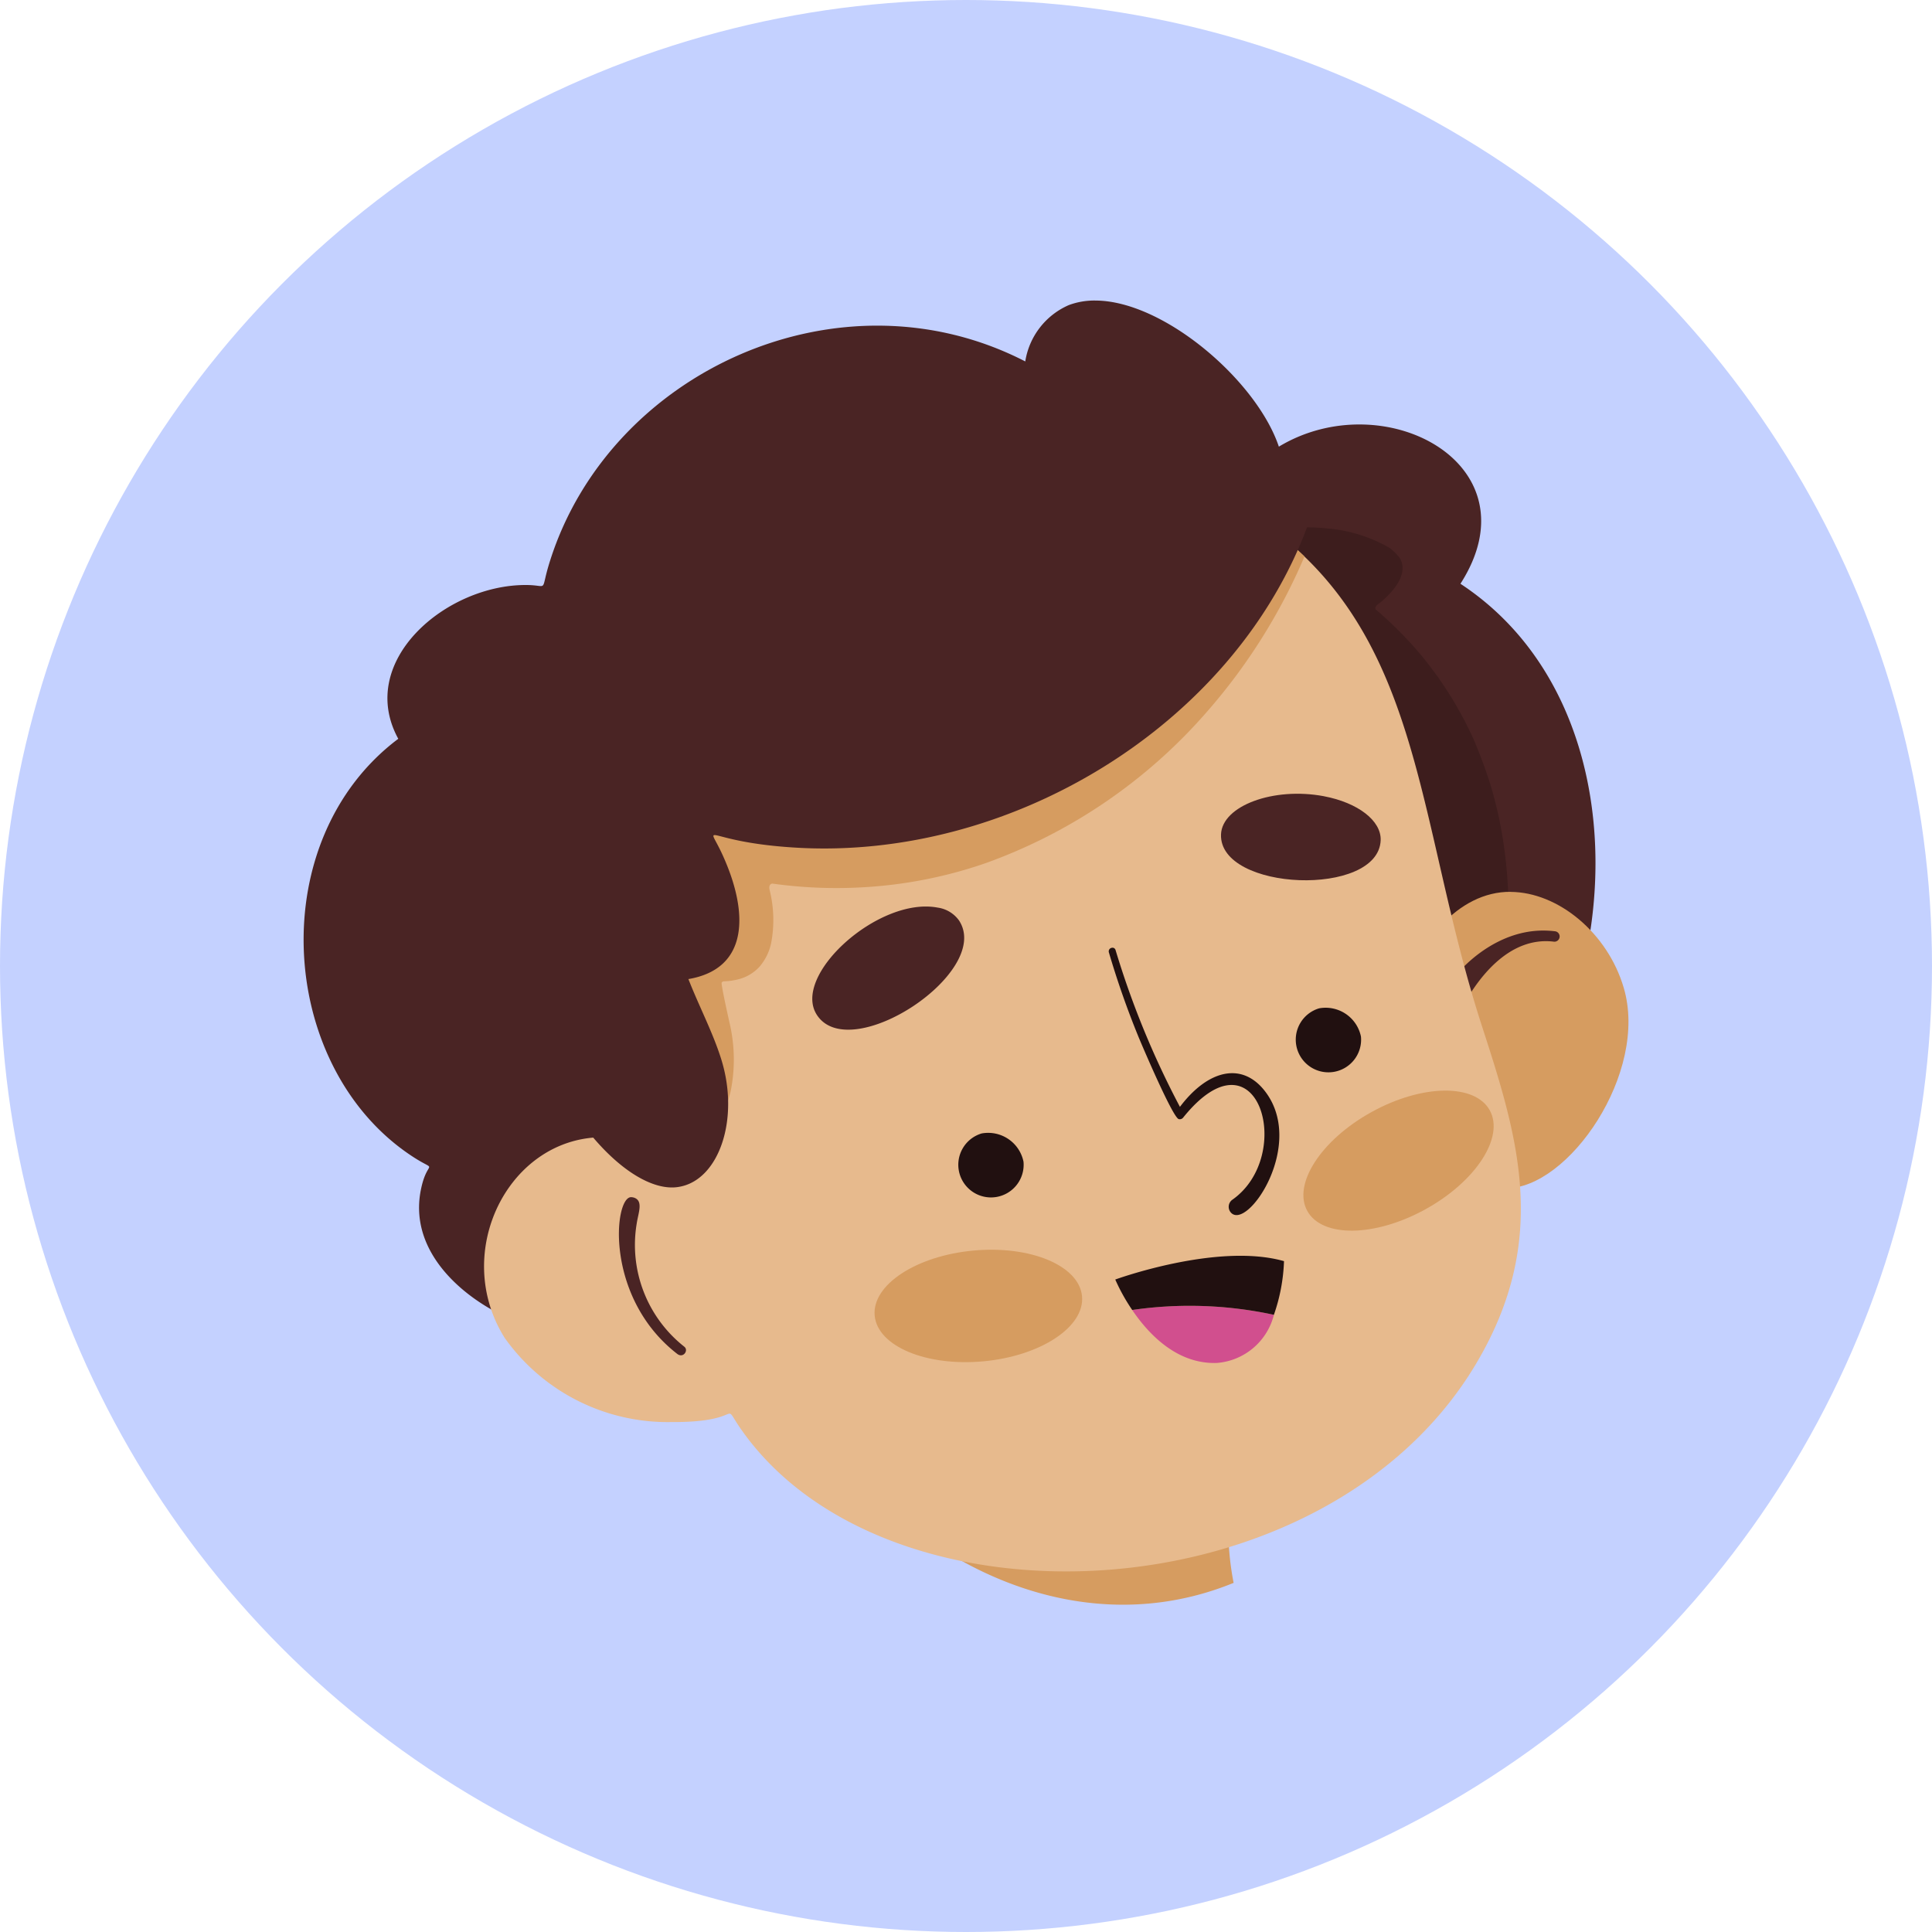 <svg xmlns="http://www.w3.org/2000/svg" xmlns:xlink="http://www.w3.org/1999/xlink" width="90" height="90" viewBox="0 0 90 90">
  <defs>
    <clipPath id="clip-path">
      <rect id="Rectángulo_45060" data-name="Rectángulo 45060" width="61.719" height="60.754" fill="none"/>
    </clipPath>
  </defs>
  <g id="lorenzo" transform="translate(0.082)">
    <circle id="Elipse_4780" data-name="Elipse 4780" cx="45" cy="45" r="45" transform="translate(-0.082 0)" fill="#c4d1ff"/>
    <g id="Grupo_174489" data-name="Grupo 174489" transform="translate(14.059 14)">
      <g id="Grupo_174489-2" data-name="Grupo 174489" clip-path="url(#clip-path)">
        <path id="Trazado_180674" data-name="Trazado 180674" d="M14.773,209.32h0" transform="translate(44.646 -176.735)" fill="#731437"/>
        <path id="Trazado_180675" data-name="Trazado 180675" d="M128.087,348.536c1.42.1,3.28.537,4.041,1.69.061-.955,1.134-.744,1.063,0a13.046,13.046,0,0,0,.185,3.769c-5.159,2.108-10.66.8-15.1-2.629-.069-.393-.222-.781.005-1.042.35-.42,1.042-.137.967.666,1.831-1.563,5.7-2.657,8.842-2.456M122.905,354c.008,0,.013.005.02.007s-.012-.005-.02-.007" transform="translate(-90.05 -294.259)" fill="#d69c60"/>
        <path id="Trazado_180676" data-name="Trazado 180676" d="M46.762,0c3.184.02,7.5,3.735,8.53,6.806,4.9-2.955,12.03.816,8.459,6.387,8.6,5.662,7.777,19.711,1.189,26.526a46.441,46.441,0,0,1-8.416,4.15C45.547,48,33.145,48.484,21.485,47.72c-.422.807-7.132-1.825-6.147-6.364.325-1.514.87-.6-.611-1.622-6.1-4.218-6.7-14.628-.456-19.319-1.974-3.609,2.22-7.189,5.97-7.164,1.089.005.606.406,1.112-1.164C24.168,3.271,34.867-1.6,43.479,2.836A3.443,3.443,0,0,1,45.508.211,3.4,3.4,0,0,1,46.762,0" transform="translate(-9.859 0.001)" fill="#4a2424"/>
        <path id="Trazado_180677" data-name="Trazado 180677" d="M69.089,67.93a9.051,9.051,0,0,0-1.473-.038.14.14,0,0,1-.135.12,42.628,42.628,0,0,0-7,.607c1-.332-13.092,2.633-13.818,2.812A23.02,23.02,0,0,0,42.5,72.8a13.224,13.224,0,0,0-2.8,1.681,11.079,11.079,0,0,0-.816.749,11.309,11.309,0,0,0-.746.883c-1.589,2.194-2.808,5.821-2,11.865A117.494,117.494,0,0,0,39.9,105.331c12.005.163,24.232-1.342,34.636-7.143C77.208,92.566,78.453,85.955,76.717,80a22.7,22.7,0,0,0-.833-2.263,17.4,17.4,0,0,0-2.319-3.759l-.015-.021h0a18.094,18.094,0,0,0-2.189-2.23c-.2-.152.3-.422.116-.293,1.778-1.451.872-2.253.872-2.253a2.481,2.481,0,0,0-.366-.343,7,7,0,0,0-2.863-.907c-.017,0-.061-.005-.028,0M42.494,72.806c-.022.009-.006,0,0,0" transform="translate(-21.385 -57.311)" fill="#3d1d1d"/>
        <path id="Trazado_180678" data-name="Trazado 180678" d="M5.07,176.965c2.212.013,4.511,1.906,5.264,4.454,1.185,3.954-2.577,9.4-5.5,9.352-1.421-.006-5.677-3.876-4.692-8.9.48-2.442,2.462-4.93,4.923-4.909" transform="translate(51.161 -149.417)" fill="#d69c60"/>
        <path id="Trazado_180679" data-name="Trazado 180679" d="M26.135,188.57a4.667,4.667,0,0,0-.545-.036c-3.013-.021-5.235,3.172-4.983,3.922a.53.53,0,0,0,.973.067c.894-1.847,2.42-3.708,4.454-3.475a.244.244,0,1,0,.1-.478m-2.69,1.371-.022.021.022-.021m-.057.05h0" transform="translate(32.185 -159.185)" fill="#4a2424"/>
        <path id="Trazado_180680" data-name="Trazado 180680" d="M67.426,63.5c.152,0,.128.045.276.045a.435.435,0,0,1,.288.058c8.059,5.245,7.552,14.046,10.724,23.828,1.7,5.23,3.159,9.967-.3,15.753-7.065,11.8-27.377,12.692-34.181,3.067-1.06-1.5.324-.366-3.28-.388a9.309,9.309,0,0,1-7.774-3.929c-2.941-4.712,1.334-11.309,7.083-8.781A22.05,22.05,0,0,1,37.35,86.97c-2.144-7.447-.151-14,6.817-17.7,7.034-3.737,16.236-1.929,23.11-5.729a.3.3,0,0,1,.149-.033" transform="translate(-23.816 -53.618)" fill="#e7ba8d"/>
        <path id="Trazado_180681" data-name="Trazado 180681" d="M128.054,63.459c.649,0,2.366,1.557,2.831,2.006a26.988,26.988,0,0,1-4.482,7.163A24.751,24.751,0,0,1,116,79.762,20.979,20.979,0,0,1,110.7,80.85a21.607,21.607,0,0,1-4.591-.145c-.084-.009-.188.075-.144.28a5.751,5.751,0,0,1,.073,2.5s0,0,0,0a2.464,2.464,0,0,1-.553,1.105h0a2.009,2.009,0,0,1-.893.55h0a2.969,2.969,0,0,1-.762.115.135.135,0,0,0-.092.059c-.047.066.34,1.759.357,1.847a7.448,7.448,0,0,1,.051,3.254l0,0c-.652,2.52-2.026,2.985-4.182,1.444-3.921-6.848-4.548-15.024,1.29-20.377,6.085-5.554,14.686-4.448,21.788-6.22a25.279,25.279,0,0,0,4.817-1.846.424.424,0,0,1,.188.045" transform="translate(-84.258 -53.542)" fill="#d69c60"/>
        <path id="Trazado_180682" data-name="Trazado 180682" d="M256.55,192.394v0Z" transform="translate(-234.769 -162.441)" fill="#d69c60"/>
        <path id="Trazado_180683" data-name="Trazado 180683" d="M258.181,196.8h0" transform="translate(-236.664 -166.151)" fill="#d69c60"/>
        <path id="Trazado_180684" data-name="Trazado 180684" d="M262.632,201.559c.009,0,.016-.011.024-.015-.007,0-.015.011-.024.015" transform="translate(-241.821 -170.169)" fill="#d69c60"/>
        <path id="Trazado_180685" data-name="Trazado 180685" d="M282.7,268.328a.411.411,0,0,0-.107-.014c-.794-.007-1.252,4.663,2.149,7.3.282.221.546-.167.33-.335a6.035,6.035,0,0,1-2.216-5.74c.076-.511.328-1.078-.155-1.212m.133,2.979c.006.033.007.042,0,0m.429,1.621c0-.011,0-.006,0,0" transform="translate(-267.336 -226.545)" fill="#4a2424"/>
        <path id="Trazado_180686" data-name="Trazado 180686" d="M121.352,48.706a28.011,28.011,0,0,1,10.294,1.864,4.16,4.16,0,0,1,1.041.522.426.426,0,0,1,.406.578c-3.464,9.257-13.871,15.594-23.955,14.931-4.262-.273-4.034-1.343-3.259.393,1.191,2.636,1.217,5.259-1.612,5.738.508,1.293,1.137,2.482,1.526,3.721.876,2.782-.092,5.625-1.941,5.954-3.563.685-10.972-9.536-6.491-20.847,3.6-9.06,14.255-12.91,23.99-12.854" transform="translate(-86.34 -41.123)" fill="#4a2424"/>
        <path id="Trazado_180687" data-name="Trazado 180687" d="M104.677,193.652a.5.5,0,0,0-.062.006.168.168,0,0,0-.128.223,40.711,40.711,0,0,0,1.366,3.9c.113.279,1.606,3.8,1.888,3.857a.2.2,0,0,0,.207-.076c3.482-4.324,5.245,1.774,2.275,3.84a.405.405,0,0,0-.076.564c.749.97,3.622-3.237,1.526-5.73-1.081-1.276-2.626-.832-3.879.831a40.656,40.656,0,0,1-3-7.308.148.148,0,0,0-.121-.105" transform="translate(-66.969 -163.505)" fill="#211010"/>
        <path id="Trazado_180688" data-name="Trazado 180688" d="M204.619,181.394c-2.752-.519-6.838,3.177-5.613,5.014,1.571,2.354,8.2-2.029,6.607-4.421a1.476,1.476,0,0,0-.994-.593" transform="translate(-175.084 -153.115)" fill="#4a2424"/>
        <path id="Trazado_180689" data-name="Trazado 180689" d="M78.939,147.708c-2.345-.442-4.745.443-4.794,1.781-.089,2.654,7.34,2.935,7.438.269.033-.907-1.055-1.749-2.644-2.049" transform="translate(-31.407 -124.617)" fill="#4a2424"/>
        <path id="Trazado_180690" data-name="Trazado 180690" d="M173.146,286.211c.133,1.424-1.921,2.782-4.588,3.031s-4.938-.7-5.071-2.127,1.921-2.781,4.588-3.031,4.938.7,5.071,2.126" transform="translate(-136.882 -239.827)" fill="#d69c60"/>
        <path id="Trazado_180691" data-name="Trazado 180691" d="M49.013,237.35c.691,1.253-.65,3.317-3,4.612s-4.807,1.329-5.5.076.65-3.317,3-4.612,4.807-1.329,5.5-.076" transform="translate(6.245 -199.627)" fill="#d69c60"/>
        <path id="Trazado_180692" data-name="Trazado 180692" d="M183.392,250.276a1.522,1.522,0,1,1-1.949-1.318,1.68,1.68,0,0,1,1.949,1.318" transform="translate(-149.854 -210.158)" fill="#211010"/>
        <path id="Trazado_180693" data-name="Trazado 180693" d="M82.414,212.841a1.522,1.522,0,1,1-1.949-1.318,1.68,1.68,0,0,1,1.949,1.318" transform="translate(-33.156 -178.551)" fill="#211010"/>
        <path id="Trazado_180694" data-name="Trazado 180694" d="M110.035,303.525a2.973,2.973,0,0,0,2.665-2.243,18.564,18.564,0,0,0-6.6-.225c.768,1.134,2.088,2.526,3.934,2.468" transform="translate(-67.498 -254.033)" fill="#d14f8e"/>
        <path id="Trazado_180695" data-name="Trazado 180695" d="M103.078,286.972a8.894,8.894,0,0,0,.789,1.417,18.564,18.564,0,0,1,6.6.225,8.439,8.439,0,0,0,.471-2.5c-3.1-.882-7.86.856-7.86.856" transform="translate(-65.265 -241.365)" fill="#211010"/>
      </g>
    </g>
  </g>
</svg>

